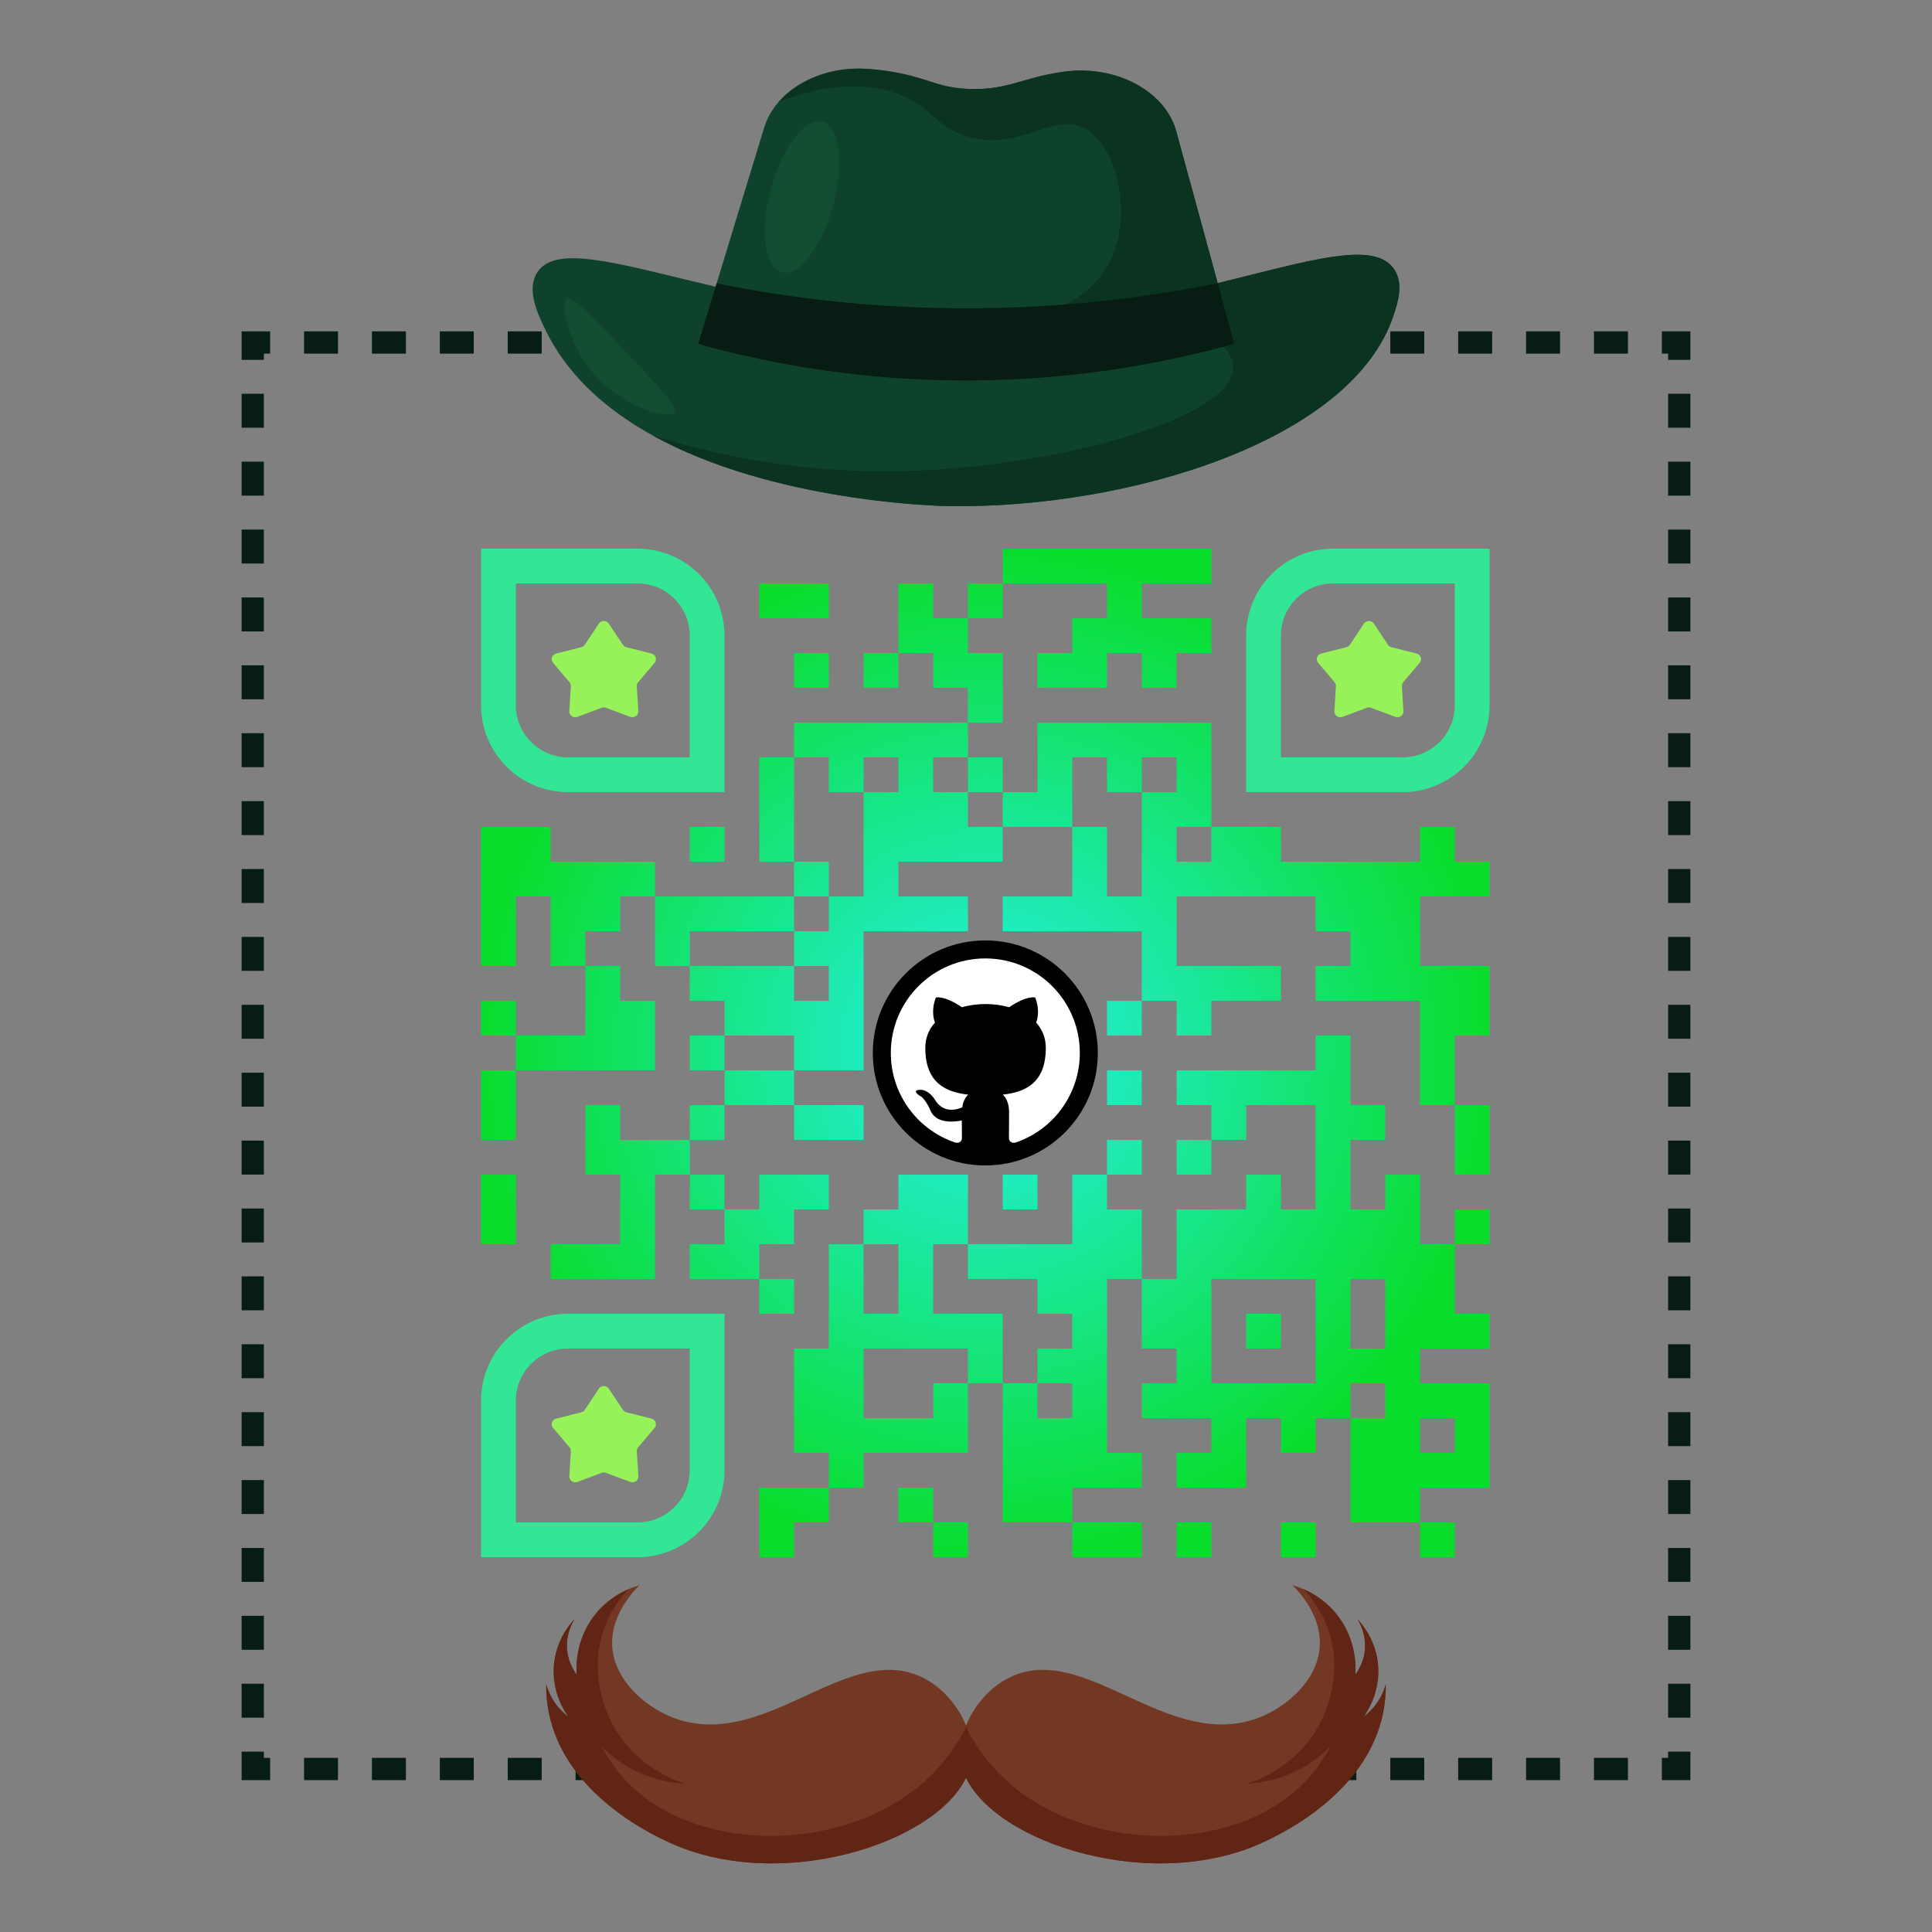 <svg id="svgQrWrapper" viewBox="0 0 300 300" xmlns="http://www.w3.org/2000/svg" xmlns:xlink="http://www.w3.org/1999/xlink" width="300" height="300" style="width: 100%; height: 100%; background-color: rgb(255, 255, 255);"><rect x="0" y="0" width="300" height="300" fill="#808080" stroke="none"/><svg xmlns="http://www.w3.org/2000/svg" viewBox="0 0 2000 2000" width="300" height="300" fill="none"><g><defs><style>.cls-5fat1{fill:#5b2516}.cls-5fat2{fill:#602515}.cls-5fat3{fill:#0f422c}.cls-5fat4{fill:#124c31}.cls-5fat5{fill:#723824}.cls-5fat6{fill:#071c12}.cls-5fat7{fill:#0a3320}</style></defs><path d="M1749.88 1842.79h-29.52v-23.04h6.48v-6.48h23.04v29.52zM1685.22 1842.79h-35.14v-23.04h35.14v23.04Zm-70.28 0h-35.14v-23.04h35.14v23.04Zm-70.28 0h-35.14v-23.04h35.14v23.04Zm-70.28 0h-35.14v-23.04h35.14v23.04Zm-70.28 0h-35.14v-23.04h35.14v23.04Zm-70.28 0h-35.14v-23.04h35.14v23.04Zm-70.28 0h-35.14v-23.04h35.14v23.04Zm-70.28 0h-35.14v-23.04h35.14v23.04Zm-70.28 0h-35.14v-23.04h35.14v23.04Zm-70.28 0h-35.14v-23.04h35.14v23.04Zm-70.28 0h-35.14v-23.04h35.14v23.04Zm-70.28 0H877v-23.04h35.14v23.04Zm-70.28 0h-35.14v-23.04h35.14v23.04Zm-70.28 0h-35.14v-23.04h35.14v23.04Zm-70.28 0h-35.14v-23.04h35.14v23.04Zm-70.28 0h-35.14v-23.04h35.14v23.04Zm-70.28 0H525.6v-23.04h35.14v23.04Zm-70.28 0h-35.14v-23.04h35.14v23.04Zm-70.28 0h-35.14v-23.04h35.14v23.04Zm-70.28 0h-35.14v-23.04h35.14v23.04ZM279.64 1842.79h-29.52v-29.52h23.04v6.48h6.48v23.04zM273.16 1778.13h-23.04v-35.14h23.04v35.14Zm0-70.28h-23.04v-35.14h23.04v35.14Zm0-70.28h-23.04v-35.14h23.04v35.14Zm0-70.28h-23.04v-35.14h23.04v35.14Zm0-70.28h-23.04v-35.14h23.04v35.14Zm0-70.28h-23.04v-35.14h23.04v35.14Zm0-70.28h-23.04v-35.14h23.04v35.14Zm0-70.28h-23.04v-35.14h23.04v35.14Zm0-70.28h-23.04v-35.14h23.04v35.14Zm0-70.28h-23.04v-35.14h23.04v35.14Zm0-70.28h-23.04v-35.14h23.04v35.14Zm0-70.28h-23.04v-35.14h23.04v35.14Zm0-70.28h-23.04v-35.14h23.04v35.14Zm0-70.28h-23.04v-35.14h23.04v35.14Zm0-70.28h-23.04v-35.14h23.04v35.14Zm0-70.28h-23.04v-35.14h23.04v35.14Zm0-70.28h-23.04v-35.14h23.04v35.14Zm0-70.28h-23.04v-35.14h23.04v35.14Zm0-70.28h-23.04v-35.14h23.04v35.14Zm0-70.28h-23.04v-35.14h23.04v35.14ZM273.16 372.54h-23.04v-29.52h29.52v23.04h-6.48v6.48zM1685.22 366.06h-35.14v-23.04h35.14v23.04Zm-70.28 0h-35.14v-23.04h35.14v23.04Zm-70.28 0h-35.14v-23.04h35.14v23.04Zm-70.28 0h-35.14v-23.04h35.14v23.04Zm-70.28 0h-35.14v-23.04h35.14v23.04Zm-70.28 0h-35.14v-23.04h35.14v23.04Zm-70.28 0h-35.14v-23.04h35.14v23.04Zm-70.28 0h-35.14v-23.04h35.14v23.04Zm-70.28 0h-35.14v-23.04h35.14v23.04Zm-70.28 0h-35.14v-23.04h35.14v23.04Zm-70.28 0h-35.14v-23.04h35.14v23.04Zm-70.28 0H877v-23.04h35.14v23.04Zm-70.28 0h-35.14v-23.04h35.14v23.04Zm-70.28 0h-35.14v-23.04h35.14v23.04Zm-70.28 0h-35.14v-23.04h35.14v23.04Zm-70.28 0h-35.14v-23.04h35.14v23.04Zm-70.28 0H525.6v-23.04h35.14v23.04Zm-70.28 0h-35.14v-23.04h35.14v23.04Zm-70.28 0h-35.14v-23.04h35.14v23.04Zm-70.28 0h-35.14v-23.04h35.14v23.04ZM1749.88 372.54h-23.04v-6.48h-6.48v-23.04h29.52v29.52zM1749.88 1778.13h-23.04v-35.14h23.04v35.14Zm0-70.28h-23.04v-35.14h23.04v35.14Zm0-70.28h-23.04v-35.14h23.04v35.14Zm0-70.28h-23.04v-35.14h23.04v35.14Zm0-70.28h-23.04v-35.14h23.04v35.14Zm0-70.28h-23.04v-35.14h23.04v35.14Zm0-70.28h-23.04v-35.14h23.04v35.14Zm0-70.28h-23.04v-35.14h23.04v35.14Zm0-70.28h-23.04v-35.14h23.04v35.14Zm0-70.28h-23.04v-35.14h23.04v35.14Zm0-70.28h-23.04v-35.14h23.04v35.14Zm0-70.28h-23.04v-35.14h23.04v35.14Zm0-70.28h-23.04v-35.14h23.04v35.14Zm0-70.28h-23.04v-35.14h23.04v35.14Zm0-70.28h-23.04v-35.14h23.04v35.14Zm0-70.28h-23.04v-35.14h23.04v35.14Zm0-70.28h-23.04v-35.14h23.04v35.14Zm0-70.28h-23.04v-35.14h23.04v35.14Zm0-70.28h-23.04v-35.14h23.04v35.14Zm0-70.28h-23.04v-35.14h23.04v35.14Z" class="cls-5fat6"/><path d="M1281.96 371.46H718.04l3.76-12.35.93-3.04 14.28-46.82 4.84-15.88 49.21-161.3c11.6-38.04 56.68-64.03 106.27-60.79 13.06.86 24.39 2.55 34.06 4.52 32.17 6.55 40.83 15.04 71.42 16.26 39.9 1.6 54.72-11.64 97.75-17.72.22-.04.45-.06.68-.1 53.57-7.44 105.01 19.88 116.43 61.71 14.31 52.42 28.62 104.83 42.92 157.25l4.38 16.05c4.25 15.56 8.49 31.13 12.75 46.69l.87 3.17c1.12 4.12 2.25 8.24 3.37 12.35Z" class="cls-5fat3"/><path d="M1281.96 371.46c-1.12-4.11-2.25-8.23-3.37-12.35l-.87-3.17c-4.25-15.55-8.49-31.12-12.75-46.69l-4.38-16.05c-14.3-52.42-28.61-104.83-42.92-157.25-11.41-41.83-62.86-69.14-116.43-61.71-.23.04-.46.06-.68.1-43.03 6.08-57.85 19.33-97.75 17.72-30.59-1.22-39.25-9.71-71.42-16.26-9.67-1.97-21-3.66-34.06-4.52-37.09-2.43-71.65 11.5-91.57 34.6 34.85-13.85 82.56-25.54 127.4-7.15 32.95 13.52 34.97 32.36 67.67 42.29 55.72 16.93 87.88-25.42 121.24-8.46 35.6 18.1 51.62 93.1 25.38 140.98-46.56 84.95-217.23 68.26-217.11 78.01.08 6.61 78.55 13.83 351.61 19.89Z" class="cls-5fat7"/><path d="M1442.56 326.61c-43.3 130.2-274.42 199.49-458.66 197.37-15.9-.18-334.45-7.4-419.18-182.33-8.44-17.42-19.32-40.67-9.4-58.27 31.12-55.21 207.79 49.91 449.26 46.99 234.37-2.83 406.72-105.94 439.53-50.1 8.68 14.76 2.97 32.75-1.55 46.34Z" class="cls-5fat3"/><path d="M1444.11 280.26c-24.03-40.88-122.85 3.44-266.04 31.23 80.85 28.94 98.76 52.36 98.52 69.1-.78 54.33-193.89 106.11-355.65 107.27-103.02.74-187.83-19.09-245.33-37.09 125.33 69.24 296.73 73.08 308.29 73.22 184.24 2.12 415.35-67.17 458.66-197.37 4.52-13.59 10.23-31.58 1.55-46.34Z" class="cls-5fat7"/><path d="M1277.73 355.94c-19.12 5.32-40.34 10.63-63.46 15.52-58.86 12.44-130.17 22.17-211.17 22.41-83.64.25-157.1-9.66-217.37-22.41a1023.08 1023.08 0 0 1-62.98-15.39l14.28-46.82 4.84-15.88a1313.724 1313.724 0 0 0 258.42 25.78c101.66.04 189.84-11.73 260.32-25.95l4.38 16.05c4.25 15.56 8.49 31.13 12.75 46.69Z" class="cls-5fat6"/><ellipse cx="830.25" cy="204.01" class="cls-5fat4" rx="80.83" ry="33.37" transform="rotate(-74.77 830.271 203.998)"/><path d="M698.2 426.76c-5.39 7.96-48.85-4.11-78.01-33.84-30.95-31.55-41.41-78.54-32.99-83.61 5.51-3.32 23.76 15.95 60.24 54.47 36.3 38.33 54.46 57.5 50.75 62.97Z" class="cls-5fat4"/><path d="M1044.78 1736.66c78.35-38.84 164.26 77.93 258.85 41.27 27.68-10.73 59.47-37.49 62.47-72.02 2.8-32.31-20.81-57.64-28.01-64.84 7.4 2.08 30.26 9.5 47.38 32.35 19.2 25.63 18.02 53.1 17.5 60.18 2.9-3.87 8.41-12.34 9.82-24.43 1.97-16.87-5.35-29.47-7.77-33.26 5.04 5.36 17.85 20.39 21.08 43.66 4.2 30.26-10.82 52.54-14.41 57.57 5.12-3.9 12.62-10.78 18.13-21.49 2.29-4.45 3.78-8.67 4.76-12.32.08 8.47-.53 20.25-3.68 33.79-21.27 91.5-128.13 132.56-139.08 136.59-122.78 45.22-286.37-17.48-297.15-90.48-4.62-31.26 17.79-70.55 50.1-86.57Z" class="cls-5fat5"/><path d="M1434.59 1743.33c-.98 3.66-2.47 7.87-4.76 12.32-5.51 10.7-13.01 17.58-18.13 21.48 3.58-5.03 18.61-27.31 14.41-57.57-3.23-23.27-16.04-38.3-21.08-43.66 2.41 3.8 9.74 16.39 7.77 33.26-1.41 12.09-6.92 20.56-9.82 24.43.52-7.07 1.7-34.54-17.5-60.18-11.57-15.44-25.76-23.84-36.03-28.3 7.7 8.2 19.29 22.75 26.19 43.74 16.34 49.71-7.71 92.72-11.81 99.78-23.85 41.08-63.04 54.69-72.84 57.78 12-.59 32.43-3.22 54.37-14.83 14.58-7.71 25.13-16.9 32.13-24.1-5.79 11.08-15.24 26.24-30.28 40.78-74.2 71.73-223.53 69.21-305.23-4.94-20.21-18.35-33.53-38.57-42.42-55.9-4.65 11.99-6.56 24.42-4.88 35.79 10.79 73 174.37 135.7 297.16 90.48 10.94-4.03 117.81-45.1 139.08-136.59 3.15-13.54 3.76-25.32 3.68-33.79Z" class="cls-5fat2"/><path d="M1219.32 1781.18c-3.37 2.57-6.71 5.12-9.97 7.68 3.59-2.34 6.9-4.91 9.97-7.68Z" class="cls-5fat1"/><path d="M955.22 1736.66c-78.35-38.84-164.26 77.93-258.85 41.27-27.68-10.73-59.47-37.49-62.47-72.02-2.8-32.31 20.81-57.64 28.01-64.84-7.4 2.08-30.26 9.5-47.38 32.35-19.2 25.63-18.02 53.1-17.5 60.18-2.9-3.87-8.41-12.34-9.82-24.43-1.97-16.87 5.35-29.47 7.77-33.26-5.04 5.36-17.85 20.39-21.08 43.66-4.2 30.26 10.82 52.54 14.41 57.57-5.12-3.9-12.62-10.78-18.13-21.49a62.158 62.158 0 0 1-4.76-12.32c-.08 8.47.53 20.25 3.68 33.79 21.27 91.5 128.13 132.56 139.08 136.59 122.78 45.22 286.37-17.48 297.15-90.48 4.62-31.26-17.79-70.55-50.1-86.57Z" class="cls-5fat5"/><path d="M565.41 1743.33c.98 3.66 2.47 7.87 4.76 12.32 5.51 10.7 13.01 17.58 18.13 21.48-3.58-5.03-18.61-27.31-14.41-57.57 3.23-23.27 16.04-38.3 21.08-43.66-2.41 3.8-9.74 16.39-7.77 33.26 1.41 12.09 6.92 20.56 9.82 24.43-.52-7.07-1.7-34.54 17.5-60.18 11.57-15.44 25.76-23.84 36.03-28.3-7.7 8.2-19.29 22.75-26.19 43.74-16.34 49.71 7.71 92.72 11.81 99.78 23.85 41.08 63.04 54.69 72.84 57.78-12-.59-32.43-3.22-54.37-14.83-14.58-7.71-25.13-16.9-32.13-24.1 5.79 11.08 15.24 26.24 30.28 40.78 74.2 71.73 223.53 69.21 305.23-4.94 20.21-18.35 33.53-38.57 42.42-55.9 4.65 11.99 6.56 24.42 4.88 35.79-10.79 73-174.37 135.7-297.16 90.48-10.94-4.03-117.81-45.1-139.08-136.59-3.15-13.54-3.76-25.32-3.68-33.79Z" class="cls-5fat2"/><path d="M755.61 1021.72c4.18 3.19 8.32 6.35 12.35 9.52a99.4 99.4 0 0 1-12.35-9.52Z" class="cls-5fat1"/><g transform="translate(480, 550)scale(3.6)" fill="none"><svg width="300" height="300"><style>.background-color{ fill: #fff; }.corners-square-color-0-0{ fill: #33e695; }.corners-dot-color-0-0{ fill: #97f25a; }.corners-square-color-1-0{ fill: #33e695; }.corners-dot-color-1-0{ fill: #97f25a; }.corners-square-color-0-1{ fill: #33e695; }.corners-dot-color-0-1{ fill: #97f25a; }</style><defs><clipPath id="clip-path-dot-color"><rect x="5" y="85" width="10" height="10" transform="rotate(0,10,90)"/><rect x="5" y="95" width="10" height="10" transform="rotate(0,10,100)"/><rect x="5" y="105" width="10" height="10" transform="rotate(0,10,110)"/><rect x="5" y="115" width="10" height="10" transform="rotate(0,10,120)"/><rect x="5" y="135" width="10" height="10" transform="rotate(0,10,140)"/><rect x="5" y="155" width="10" height="10" transform="rotate(0,10,160)"/><rect x="5" y="165" width="10" height="10" transform="rotate(0,10,170)"/><rect x="5" y="185" width="10" height="10" transform="rotate(0,10,190)"/><rect x="5" y="195" width="10" height="10" transform="rotate(0,10,200)"/><rect x="15" y="85" width="10" height="10" transform="rotate(0,20,90)"/><rect x="15" y="95" width="10" height="10" transform="rotate(0,20,100)"/><rect x="15" y="145" width="10" height="10" transform="rotate(0,20,150)"/><rect x="25" y="95" width="10" height="10" transform="rotate(0,30,100)"/><rect x="25" y="105" width="10" height="10" transform="rotate(0,30,110)"/><rect x="25" y="115" width="10" height="10" transform="rotate(0,30,120)"/><rect x="25" y="145" width="10" height="10" transform="rotate(0,30,150)"/><rect x="25" y="205" width="10" height="10" transform="rotate(0,30,210)"/><rect x="35" y="95" width="10" height="10" transform="rotate(0,40,100)"/><rect x="35" y="105" width="10" height="10" transform="rotate(0,40,110)"/><rect x="35" y="125" width="10" height="10" transform="rotate(0,40,130)"/><rect x="35" y="135" width="10" height="10" transform="rotate(0,40,140)"/><rect x="35" y="145" width="10" height="10" transform="rotate(0,40,150)"/><rect x="35" y="165" width="10" height="10" transform="rotate(0,40,170)"/><rect x="35" y="175" width="10" height="10" transform="rotate(0,40,180)"/><rect x="35" y="205" width="10" height="10" transform="rotate(0,40,210)"/><rect x="45" y="95" width="10" height="10" transform="rotate(0,50,100)"/><rect x="45" y="135" width="10" height="10" transform="rotate(0,50,140)"/><rect x="45" y="145" width="10" height="10" transform="rotate(0,50,150)"/><rect x="45" y="175" width="10" height="10" transform="rotate(0,50,180)"/><rect x="45" y="185" width="10" height="10" transform="rotate(0,50,190)"/><rect x="45" y="195" width="10" height="10" transform="rotate(0,50,200)"/><rect x="45" y="205" width="10" height="10" transform="rotate(0,50,210)"/><rect x="55" y="105" width="10" height="10" transform="rotate(0,60,110)"/><rect x="55" y="115" width="10" height="10" transform="rotate(0,60,120)"/><rect x="55" y="175" width="10" height="10" transform="rotate(0,60,180)"/><rect x="65" y="85" width="10" height="10" transform="rotate(0,70,90)"/><rect x="65" y="105" width="10" height="10" transform="rotate(0,70,110)"/><rect x="65" y="125" width="10" height="10" transform="rotate(0,70,130)"/><rect x="65" y="145" width="10" height="10" transform="rotate(0,70,150)"/><rect x="65" y="165" width="10" height="10" transform="rotate(0,70,170)"/><rect x="65" y="185" width="10" height="10" transform="rotate(0,70,190)"/><rect x="65" y="205" width="10" height="10" transform="rotate(0,70,210)"/><rect x="75" y="105" width="10" height="10" transform="rotate(0,80,110)"/><rect x="75" y="125" width="10" height="10" transform="rotate(0,80,130)"/><rect x="75" y="135" width="10" height="10" transform="rotate(0,80,140)"/><rect x="75" y="155" width="10" height="10" transform="rotate(0,80,160)"/><rect x="75" y="195" width="10" height="10" transform="rotate(0,80,200)"/><rect x="75" y="205" width="10" height="10" transform="rotate(0,80,210)"/><rect x="85" y="15" width="10" height="10" transform="rotate(0,90,20)"/><rect x="85" y="65" width="10" height="10" transform="rotate(0,90,70)"/><rect x="85" y="75" width="10" height="10" transform="rotate(0,90,80)"/><rect x="85" y="85" width="10" height="10" transform="rotate(0,90,90)"/><rect x="85" y="105" width="10" height="10" transform="rotate(0,90,110)"/><rect x="85" y="125" width="10" height="10" transform="rotate(0,90,130)"/><rect x="85" y="135" width="10" height="10" transform="rotate(0,90,140)"/><rect x="85" y="155" width="10" height="10" transform="rotate(0,90,160)"/><rect x="85" y="185" width="10" height="10" transform="rotate(0,90,190)"/><rect x="85" y="195" width="10" height="10" transform="rotate(0,90,200)"/><rect x="85" y="215" width="10" height="10" transform="rotate(0,90,220)"/><rect x="85" y="275" width="10" height="10" transform="rotate(0,90,280)"/><rect x="85" y="285" width="10" height="10" transform="rotate(0,90,290)"/><rect x="95" y="15" width="10" height="10" transform="rotate(0,100,20)"/><rect x="95" y="35" width="10" height="10" transform="rotate(0,100,40)"/><rect x="95" y="55" width="10" height="10" transform="rotate(0,100,60)"/><rect x="95" y="95" width="10" height="10" transform="rotate(0,100,100)"/><rect x="95" y="115" width="10" height="10" transform="rotate(0,100,120)"/><rect x="95" y="135" width="10" height="10" transform="rotate(0,100,140)"/><rect x="95" y="145" width="10" height="10" transform="rotate(0,100,150)"/><rect x="95" y="165" width="10" height="10" transform="rotate(0,100,170)"/><rect x="95" y="185" width="10" height="10" transform="rotate(0,100,190)"/><rect x="95" y="235" width="10" height="10" transform="rotate(0,100,240)"/><rect x="95" y="245" width="10" height="10" transform="rotate(0,100,250)"/><rect x="95" y="255" width="10" height="10" transform="rotate(0,100,260)"/><rect x="95" y="275" width="10" height="10" transform="rotate(0,100,280)"/><rect x="105" y="55" width="10" height="10" transform="rotate(0,110,60)"/><rect x="105" y="65" width="10" height="10" transform="rotate(0,110,70)"/><rect x="105" y="105" width="10" height="10" transform="rotate(0,110,110)"/><rect x="105" y="115" width="10" height="10" transform="rotate(0,110,120)"/><rect x="105" y="125" width="10" height="10" transform="rotate(0,110,130)"/><rect x="105" y="135" width="10" height="10" transform="rotate(0,110,140)"/><rect x="105" y="145" width="10" height="10" transform="rotate(0,110,150)"/><rect x="105" y="165" width="10" height="10" transform="rotate(0,110,170)"/><rect x="105" y="205" width="10" height="10" transform="rotate(0,110,210)"/><rect x="105" y="215" width="10" height="10" transform="rotate(0,110,220)"/><rect x="105" y="225" width="10" height="10" transform="rotate(0,110,230)"/><rect x="105" y="235" width="10" height="10" transform="rotate(0,110,240)"/><rect x="105" y="245" width="10" height="10" transform="rotate(0,110,250)"/><rect x="105" y="255" width="10" height="10" transform="rotate(0,110,260)"/><rect x="105" y="265" width="10" height="10" transform="rotate(0,110,270)"/><rect x="115" y="35" width="10" height="10" transform="rotate(0,120,40)"/><rect x="115" y="55" width="10" height="10" transform="rotate(0,120,60)"/><rect x="115" y="75" width="10" height="10" transform="rotate(0,120,80)"/><rect x="115" y="85" width="10" height="10" transform="rotate(0,120,90)"/><rect x="115" y="95" width="10" height="10" transform="rotate(0,120,100)"/><rect x="115" y="105" width="10" height="10" transform="rotate(0,120,110)"/><rect x="115" y="195" width="10" height="10" transform="rotate(0,120,200)"/><rect x="115" y="225" width="10" height="10" transform="rotate(0,120,230)"/><rect x="115" y="255" width="10" height="10" transform="rotate(0,120,260)"/><rect x="125" y="15" width="10" height="10" transform="rotate(0,130,20)"/><rect x="125" y="25" width="10" height="10" transform="rotate(0,130,30)"/><rect x="125" y="55" width="10" height="10" transform="rotate(0,130,60)"/><rect x="125" y="65" width="10" height="10" transform="rotate(0,130,70)"/><rect x="125" y="75" width="10" height="10" transform="rotate(0,130,80)"/><rect x="125" y="85" width="10" height="10" transform="rotate(0,130,90)"/><rect x="125" y="105" width="10" height="10" transform="rotate(0,130,110)"/><rect x="125" y="185" width="10" height="10" transform="rotate(0,130,190)"/><rect x="125" y="195" width="10" height="10" transform="rotate(0,130,200)"/><rect x="125" y="205" width="10" height="10" transform="rotate(0,130,210)"/><rect x="125" y="215" width="10" height="10" transform="rotate(0,130,220)"/><rect x="125" y="225" width="10" height="10" transform="rotate(0,130,230)"/><rect x="125" y="255" width="10" height="10" transform="rotate(0,130,260)"/><rect x="125" y="275" width="10" height="10" transform="rotate(0,130,280)"/><rect x="135" y="25" width="10" height="10" transform="rotate(0,140,30)"/><rect x="135" y="35" width="10" height="10" transform="rotate(0,140,40)"/><rect x="135" y="55" width="10" height="10" transform="rotate(0,140,60)"/><rect x="135" y="75" width="10" height="10" transform="rotate(0,140,80)"/><rect x="135" y="85" width="10" height="10" transform="rotate(0,140,90)"/><rect x="135" y="105" width="10" height="10" transform="rotate(0,140,110)"/><rect x="135" y="185" width="10" height="10" transform="rotate(0,140,190)"/><rect x="135" y="195" width="10" height="10" transform="rotate(0,140,200)"/><rect x="135" y="225" width="10" height="10" transform="rotate(0,140,230)"/><rect x="135" y="245" width="10" height="10" transform="rotate(0,140,250)"/><rect x="135" y="255" width="10" height="10" transform="rotate(0,140,260)"/><rect x="135" y="285" width="10" height="10" transform="rotate(0,140,290)"/><rect x="145" y="15" width="10" height="10" transform="rotate(0,150,20)"/><rect x="145" y="35" width="10" height="10" transform="rotate(0,150,40)"/><rect x="145" y="45" width="10" height="10" transform="rotate(0,150,50)"/><rect x="145" y="65" width="10" height="10" transform="rotate(0,150,70)"/><rect x="145" y="85" width="10" height="10" transform="rotate(0,150,90)"/><rect x="145" y="205" width="10" height="10" transform="rotate(0,150,210)"/><rect x="145" y="225" width="10" height="10" transform="rotate(0,150,230)"/><rect x="145" y="235" width="10" height="10" transform="rotate(0,150,240)"/><rect x="155" y="5" width="10" height="10" transform="rotate(0,160,10)"/><rect x="155" y="75" width="10" height="10" transform="rotate(0,160,80)"/><rect x="155" y="105" width="10" height="10" transform="rotate(0,160,110)"/><rect x="155" y="185" width="10" height="10" transform="rotate(0,160,190)"/><rect x="155" y="205" width="10" height="10" transform="rotate(0,160,210)"/><rect x="155" y="245" width="10" height="10" transform="rotate(0,160,250)"/><rect x="155" y="255" width="10" height="10" transform="rotate(0,160,260)"/><rect x="155" y="265" width="10" height="10" transform="rotate(0,160,270)"/><rect x="155" y="275" width="10" height="10" transform="rotate(0,160,280)"/><rect x="165" y="5" width="10" height="10" transform="rotate(0,170,10)"/><rect x="165" y="35" width="10" height="10" transform="rotate(0,170,40)"/><rect x="165" y="55" width="10" height="10" transform="rotate(0,170,60)"/><rect x="165" y="65" width="10" height="10" transform="rotate(0,170,70)"/><rect x="165" y="75" width="10" height="10" transform="rotate(0,170,80)"/><rect x="165" y="105" width="10" height="10" transform="rotate(0,170,110)"/><rect x="165" y="205" width="10" height="10" transform="rotate(0,170,210)"/><rect x="165" y="215" width="10" height="10" transform="rotate(0,170,220)"/><rect x="165" y="235" width="10" height="10" transform="rotate(0,170,240)"/><rect x="165" y="255" width="10" height="10" transform="rotate(0,170,260)"/><rect x="165" y="265" width="10" height="10" transform="rotate(0,170,270)"/><rect x="165" y="275" width="10" height="10" transform="rotate(0,170,280)"/><rect x="175" y="5" width="10" height="10" transform="rotate(0,180,10)"/><rect x="175" y="25" width="10" height="10" transform="rotate(0,180,30)"/><rect x="175" y="35" width="10" height="10" transform="rotate(0,180,40)"/><rect x="175" y="55" width="10" height="10" transform="rotate(0,180,60)"/><rect x="175" y="85" width="10" height="10" transform="rotate(0,180,90)"/><rect x="175" y="95" width="10" height="10" transform="rotate(0,180,100)"/><rect x="175" y="105" width="10" height="10" transform="rotate(0,180,110)"/><rect x="175" y="185" width="10" height="10" transform="rotate(0,180,190)"/><rect x="175" y="195" width="10" height="10" transform="rotate(0,180,200)"/><rect x="175" y="205" width="10" height="10" transform="rotate(0,180,210)"/><rect x="175" y="215" width="10" height="10" transform="rotate(0,180,220)"/><rect x="175" y="225" width="10" height="10" transform="rotate(0,180,230)"/><rect x="175" y="235" width="10" height="10" transform="rotate(0,180,240)"/><rect x="175" y="245" width="10" height="10" transform="rotate(0,180,250)"/><rect x="175" y="255" width="10" height="10" transform="rotate(0,180,260)"/><rect x="175" y="265" width="10" height="10" transform="rotate(0,180,270)"/><rect x="175" y="285" width="10" height="10" transform="rotate(0,180,290)"/><rect x="185" y="5" width="10" height="10" transform="rotate(0,190,10)"/><rect x="185" y="15" width="10" height="10" transform="rotate(0,190,20)"/><rect x="185" y="25" width="10" height="10" transform="rotate(0,190,30)"/><rect x="185" y="55" width="10" height="10" transform="rotate(0,190,60)"/><rect x="185" y="65" width="10" height="10" transform="rotate(0,190,70)"/><rect x="185" y="105" width="10" height="10" transform="rotate(0,190,110)"/><rect x="185" y="135" width="10" height="10" transform="rotate(0,190,140)"/><rect x="185" y="155" width="10" height="10" transform="rotate(0,190,160)"/><rect x="185" y="175" width="10" height="10" transform="rotate(0,190,180)"/><rect x="185" y="195" width="10" height="10" transform="rotate(0,190,200)"/><rect x="185" y="205" width="10" height="10" transform="rotate(0,190,210)"/><rect x="185" y="265" width="10" height="10" transform="rotate(0,190,270)"/><rect x="185" y="285" width="10" height="10" transform="rotate(0,190,290)"/><rect x="195" y="5" width="10" height="10" transform="rotate(0,200,10)"/><rect x="195" y="25" width="10" height="10" transform="rotate(0,200,30)"/><rect x="195" y="35" width="10" height="10" transform="rotate(0,200,40)"/><rect x="195" y="55" width="10" height="10" transform="rotate(0,200,60)"/><rect x="195" y="75" width="10" height="10" transform="rotate(0,200,80)"/><rect x="195" y="85" width="10" height="10" transform="rotate(0,200,90)"/><rect x="195" y="95" width="10" height="10" transform="rotate(0,200,100)"/><rect x="195" y="105" width="10" height="10" transform="rotate(0,200,110)"/><rect x="195" y="115" width="10" height="10" transform="rotate(0,200,120)"/><rect x="195" y="125" width="10" height="10" transform="rotate(0,200,130)"/><rect x="195" y="215" width="10" height="10" transform="rotate(0,200,220)"/><rect x="195" y="225" width="10" height="10" transform="rotate(0,200,230)"/><rect x="195" y="245" width="10" height="10" transform="rotate(0,200,250)"/><rect x="205" y="5" width="10" height="10" transform="rotate(0,210,10)"/><rect x="205" y="25" width="10" height="10" transform="rotate(0,210,30)"/><rect x="205" y="55" width="10" height="10" transform="rotate(0,210,60)"/><rect x="205" y="65" width="10" height="10" transform="rotate(0,210,70)"/><rect x="205" y="75" width="10" height="10" transform="rotate(0,210,80)"/><rect x="205" y="95" width="10" height="10" transform="rotate(0,210,100)"/><rect x="205" y="125" width="10" height="10" transform="rotate(0,210,130)"/><rect x="205" y="135" width="10" height="10" transform="rotate(0,210,140)"/><rect x="205" y="155" width="10" height="10" transform="rotate(0,210,160)"/><rect x="205" y="175" width="10" height="10" transform="rotate(0,210,180)"/><rect x="205" y="195" width="10" height="10" transform="rotate(0,210,200)"/><rect x="205" y="205" width="10" height="10" transform="rotate(0,210,210)"/><rect x="205" y="215" width="10" height="10" transform="rotate(0,210,220)"/><rect x="205" y="225" width="10" height="10" transform="rotate(0,210,230)"/><rect x="205" y="235" width="10" height="10" transform="rotate(0,210,240)"/><rect x="205" y="245" width="10" height="10" transform="rotate(0,210,250)"/><rect x="205" y="265" width="10" height="10" transform="rotate(0,210,270)"/><rect x="205" y="285" width="10" height="10" transform="rotate(0,210,290)"/><rect x="215" y="85" width="10" height="10" transform="rotate(0,220,90)"/><rect x="215" y="95" width="10" height="10" transform="rotate(0,220,100)"/><rect x="215" y="125" width="10" height="10" transform="rotate(0,220,130)"/><rect x="215" y="155" width="10" height="10" transform="rotate(0,220,160)"/><rect x="215" y="165" width="10" height="10" transform="rotate(0,220,170)"/><rect x="215" y="195" width="10" height="10" transform="rotate(0,220,200)"/><rect x="215" y="205" width="10" height="10" transform="rotate(0,220,210)"/><rect x="215" y="245" width="10" height="10" transform="rotate(0,220,250)"/><rect x="215" y="255" width="10" height="10" transform="rotate(0,220,260)"/><rect x="215" y="265" width="10" height="10" transform="rotate(0,220,270)"/><rect x="225" y="85" width="10" height="10" transform="rotate(0,230,90)"/><rect x="225" y="95" width="10" height="10" transform="rotate(0,230,100)"/><rect x="225" y="125" width="10" height="10" transform="rotate(0,230,130)"/><rect x="225" y="155" width="10" height="10" transform="rotate(0,230,160)"/><rect x="225" y="185" width="10" height="10" transform="rotate(0,230,190)"/><rect x="225" y="195" width="10" height="10" transform="rotate(0,230,200)"/><rect x="225" y="205" width="10" height="10" transform="rotate(0,230,210)"/><rect x="225" y="225" width="10" height="10" transform="rotate(0,230,230)"/><rect x="225" y="245" width="10" height="10" transform="rotate(0,230,250)"/><rect x="235" y="95" width="10" height="10" transform="rotate(0,240,100)"/><rect x="235" y="155" width="10" height="10" transform="rotate(0,240,160)"/><rect x="235" y="195" width="10" height="10" transform="rotate(0,240,200)"/><rect x="235" y="205" width="10" height="10" transform="rotate(0,240,210)"/><rect x="235" y="245" width="10" height="10" transform="rotate(0,240,250)"/><rect x="235" y="255" width="10" height="10" transform="rotate(0,240,260)"/><rect x="235" y="285" width="10" height="10" transform="rotate(0,240,290)"/><rect x="245" y="95" width="10" height="10" transform="rotate(0,250,100)"/><rect x="245" y="105" width="10" height="10" transform="rotate(0,250,110)"/><rect x="245" y="125" width="10" height="10" transform="rotate(0,250,130)"/><rect x="245" y="145" width="10" height="10" transform="rotate(0,250,150)"/><rect x="245" y="155" width="10" height="10" transform="rotate(0,250,160)"/><rect x="245" y="165" width="10" height="10" transform="rotate(0,250,170)"/><rect x="245" y="175" width="10" height="10" transform="rotate(0,250,180)"/><rect x="245" y="185" width="10" height="10" transform="rotate(0,250,190)"/><rect x="245" y="195" width="10" height="10" transform="rotate(0,250,200)"/><rect x="245" y="205" width="10" height="10" transform="rotate(0,250,210)"/><rect x="245" y="215" width="10" height="10" transform="rotate(0,250,220)"/><rect x="245" y="225" width="10" height="10" transform="rotate(0,250,230)"/><rect x="245" y="235" width="10" height="10" transform="rotate(0,250,240)"/><rect x="245" y="245" width="10" height="10" transform="rotate(0,250,250)"/><rect x="255" y="95" width="10" height="10" transform="rotate(0,260,100)"/><rect x="255" y="105" width="10" height="10" transform="rotate(0,260,110)"/><rect x="255" y="115" width="10" height="10" transform="rotate(0,260,120)"/><rect x="255" y="125" width="10" height="10" transform="rotate(0,260,130)"/><rect x="255" y="165" width="10" height="10" transform="rotate(0,260,170)"/><rect x="255" y="195" width="10" height="10" transform="rotate(0,260,200)"/><rect x="255" y="205" width="10" height="10" transform="rotate(0,260,210)"/><rect x="255" y="235" width="10" height="10" transform="rotate(0,260,240)"/><rect x="255" y="255" width="10" height="10" transform="rotate(0,260,260)"/><rect x="255" y="265" width="10" height="10" transform="rotate(0,260,270)"/><rect x="255" y="275" width="10" height="10" transform="rotate(0,260,280)"/><rect x="265" y="95" width="10" height="10" transform="rotate(0,270,100)"/><rect x="265" y="105" width="10" height="10" transform="rotate(0,270,110)"/><rect x="265" y="115" width="10" height="10" transform="rotate(0,270,120)"/><rect x="265" y="125" width="10" height="10" transform="rotate(0,270,130)"/><rect x="265" y="185" width="10" height="10" transform="rotate(0,270,190)"/><rect x="265" y="195" width="10" height="10" transform="rotate(0,270,200)"/><rect x="265" y="205" width="10" height="10" transform="rotate(0,270,210)"/><rect x="265" y="215" width="10" height="10" transform="rotate(0,270,220)"/><rect x="265" y="225" width="10" height="10" transform="rotate(0,270,230)"/><rect x="265" y="235" width="10" height="10" transform="rotate(0,270,240)"/><rect x="265" y="245" width="10" height="10" transform="rotate(0,270,250)"/><rect x="265" y="255" width="10" height="10" transform="rotate(0,270,260)"/><rect x="265" y="265" width="10" height="10" transform="rotate(0,270,270)"/><rect x="265" y="275" width="10" height="10" transform="rotate(0,270,280)"/><rect x="275" y="85" width="10" height="10" transform="rotate(0,280,90)"/><rect x="275" y="95" width="10" height="10" transform="rotate(0,280,100)"/><rect x="275" y="125" width="10" height="10" transform="rotate(0,280,130)"/><rect x="275" y="135" width="10" height="10" transform="rotate(0,280,140)"/><rect x="275" y="145" width="10" height="10" transform="rotate(0,280,150)"/><rect x="275" y="155" width="10" height="10" transform="rotate(0,280,160)"/><rect x="275" y="205" width="10" height="10" transform="rotate(0,280,210)"/><rect x="275" y="215" width="10" height="10" transform="rotate(0,280,220)"/><rect x="275" y="225" width="10" height="10" transform="rotate(0,280,230)"/><rect x="275" y="245" width="10" height="10" transform="rotate(0,280,250)"/><rect x="275" y="265" width="10" height="10" transform="rotate(0,280,270)"/><rect x="275" y="285" width="10" height="10" transform="rotate(0,280,290)"/><rect x="285" y="95" width="10" height="10" transform="rotate(0,290,100)"/><rect x="285" y="125" width="10" height="10" transform="rotate(0,290,130)"/><rect x="285" y="135" width="10" height="10" transform="rotate(0,290,140)"/><rect x="285" y="165" width="10" height="10" transform="rotate(0,290,170)"/><rect x="285" y="175" width="10" height="10" transform="rotate(0,290,180)"/><rect x="285" y="195" width="10" height="10" transform="rotate(0,290,200)"/><rect x="285" y="225" width="10" height="10" transform="rotate(0,290,230)"/><rect x="285" y="245" width="10" height="10" transform="rotate(0,290,250)"/><rect x="285" y="255" width="10" height="10" transform="rotate(0,290,260)"/><rect x="285" y="265" width="10" height="10" transform="rotate(0,290,270)"/></clipPath><radialGradient id="dot-color" gradientUnits="userSpaceOnUse" fx="150" fy="150" cx="150" cy="150" r="145"><stop offset="0%" stop-color="#28f0ed"/><stop offset="100%" stop-color="#08dd2c"/></radialGradient></defs><rect x="5" y="5" height="290" width="290" clip-path="url('#clip-path-dot-color')" fill="url('#dot-color')"/><g class="green-dots"/><g class="corners-square-color-0-0"><path clip-rule="evenodd" d="M 5 30v 20a 25 25, 0, 0, 0, 25 25h 45v -45a 25 25, 0, 0, 0, -25 -25h -20H 5zM 30 15h 20a 15 15, 0, 0, 1, 15 15v 35h -35a 15 15, 0, 0, 1, -15 -15v -35z" transform="rotate(0,40,40)"/></g><g class="corners-dot-color-0-0"><path clip-rule="evenodd" d="M 38.846,26.546c0.669,-1.015,2.215,-1.015,2.885,0l4.038,6.069c0.231,0.346,0.6,0.6,1.015,0.715l7.223,1.823c1.2,0.3,1.685,1.708,0.9,2.654l-4.731,5.585c-0.277,0.323,-0.415,0.738,-0.392,1.131l0.438,7.2c0.069,1.2,-1.177,2.077,-2.331,1.638l-6.969,-2.608c-0.392,-0.162,-0.854,-0.162,-1.246,0l-6.969,2.608c-1.154,0.438,-2.4,-0.438,-2.331,-1.638l0.438,-7.2c0.023,-0.415,-0.115,-0.831,-0.392,-1.131l-4.731,-5.585c-0.785,-0.923,-0.323,-2.331,0.9,-2.654l7.223,-1.823c0.415,-0.115,0.785,-0.346,1.015,-0.715l4.038,-6.069z" transform="rotate(0,40,40)"/></g><g class="corners-square-color-1-0"><path clip-rule="evenodd" d="M 225 30v 20a 25 25, 0, 0, 0, 25 25h 45v -45a 25 25, 0, 0, 0, -25 -25h -20H 225zM 250 15h 20a 15 15, 0, 0, 1, 15 15v 35h -35a 15 15, 0, 0, 1, -15 -15v -35z" transform="rotate(90,260,40)"/></g><g class="corners-dot-color-1-0"><path clip-rule="evenodd" d="M 258.846,26.546c0.669,-1.015,2.215,-1.015,2.885,0l4.038,6.069c0.231,0.346,0.6,0.6,1.015,0.715l7.223,1.823c1.2,0.3,1.685,1.708,0.9,2.654l-4.731,5.585c-0.277,0.323,-0.415,0.738,-0.392,1.131l0.438,7.2c0.069,1.2,-1.177,2.077,-2.331,1.638l-6.969,-2.608c-0.392,-0.162,-0.854,-0.162,-1.246,0l-6.969,2.608c-1.154,0.438,-2.4,-0.438,-2.331,-1.638l0.438,-7.2c0.023,-0.415,-0.115,-0.831,-0.392,-1.131l-4.731,-5.585c-0.785,-0.923,-0.323,-2.331,0.9,-2.654l7.223,-1.823c0.415,-0.115,0.785,-0.346,1.015,-0.715l4.038,-6.069z" transform="rotate(0,260,40)"/></g><g class="corners-square-color-0-1"><path clip-rule="evenodd" d="M 5 250v 20a 25 25, 0, 0, 0, 25 25h 45v -45a 25 25, 0, 0, 0, -25 -25h -20H 5zM 30 235h 20a 15 15, 0, 0, 1, 15 15v 35h -35a 15 15, 0, 0, 1, -15 -15v -35z" transform="rotate(-90,40,260)"/></g><g class="corners-dot-color-0-1"><path clip-rule="evenodd" d="M 38.846,246.546c0.669,-1.015,2.215,-1.015,2.885,0l4.038,6.069c0.231,0.346,0.6,0.6,1.015,0.715l7.223,1.823c1.2,0.3,1.685,1.708,0.9,2.654l-4.731,5.585c-0.277,0.323,-0.415,0.738,-0.392,1.131l0.438,7.2c0.069,1.2,-1.177,2.077,-2.331,1.638l-6.969,-2.608c-0.392,-0.162,-0.854,-0.162,-1.246,0l-6.969,2.608c-1.154,0.438,-2.4,-0.438,-2.331,-1.638l0.438,-7.2c0.023,-0.415,-0.115,-0.831,-0.392,-1.131l-4.731,-5.585c-0.785,-0.923,-0.323,-2.331,0.9,-2.654l7.223,-1.823c0.415,-0.115,0.785,-0.346,1.015,-0.715l4.038,-6.069z" transform="rotate(0,40,260)"/></g><svg id="githubLogotype" xmlns="http://www.w3.org/2000/svg" viewBox="0 0 51 50" x="117" y="117.5" width="66px" height="65px"><circle cx="25.5" cy="25" r="25" fill="black"/><path d="M25.5 4C13.898 4 4.5 13.398 4.5 25C4.5 34.292 10.511 42.141 18.859 44.924C19.909 45.108 20.302 44.477 20.302 43.926C20.302 43.428 20.276 41.774 20.276 40.015C15 40.986 13.635 38.729 13.215 37.547C12.979 36.944 11.955 35.08 11.062 34.581C10.328 34.188 9.277 33.216 11.036 33.19C12.69 33.164 13.871 34.712 14.265 35.343C16.155 38.519 19.174 37.626 20.381 37.075C20.565 35.71 21.116 34.791 21.72 34.266C17.047 33.741 12.165 31.93 12.165 23.898C12.165 21.614 12.979 19.724 14.318 18.254C14.107 17.729 13.373 15.576 14.527 12.689C14.527 12.689 16.286 12.137 20.302 14.841C21.983 14.369 23.767 14.133 25.552 14.133C27.337 14.133 29.122 14.369 30.802 14.841C34.819 12.111 36.578 12.689 36.578 12.689C37.733 15.576 36.998 17.729 36.788 18.254C38.126 19.724 38.94 21.587 38.94 23.898C38.94 31.956 34.031 33.741 29.359 34.266C30.12 34.922 30.776 36.182 30.776 38.151C30.776 40.96 30.75 43.218 30.75 43.926C30.75 44.477 31.144 45.134 32.194 44.924C36.363 43.516 39.985 40.837 42.552 37.263C45.118 33.689 46.499 29.4 46.5 25C46.5 13.398 37.102 4 25.5 4Z" fill="white"/></svg></svg></g></g></svg></svg>
